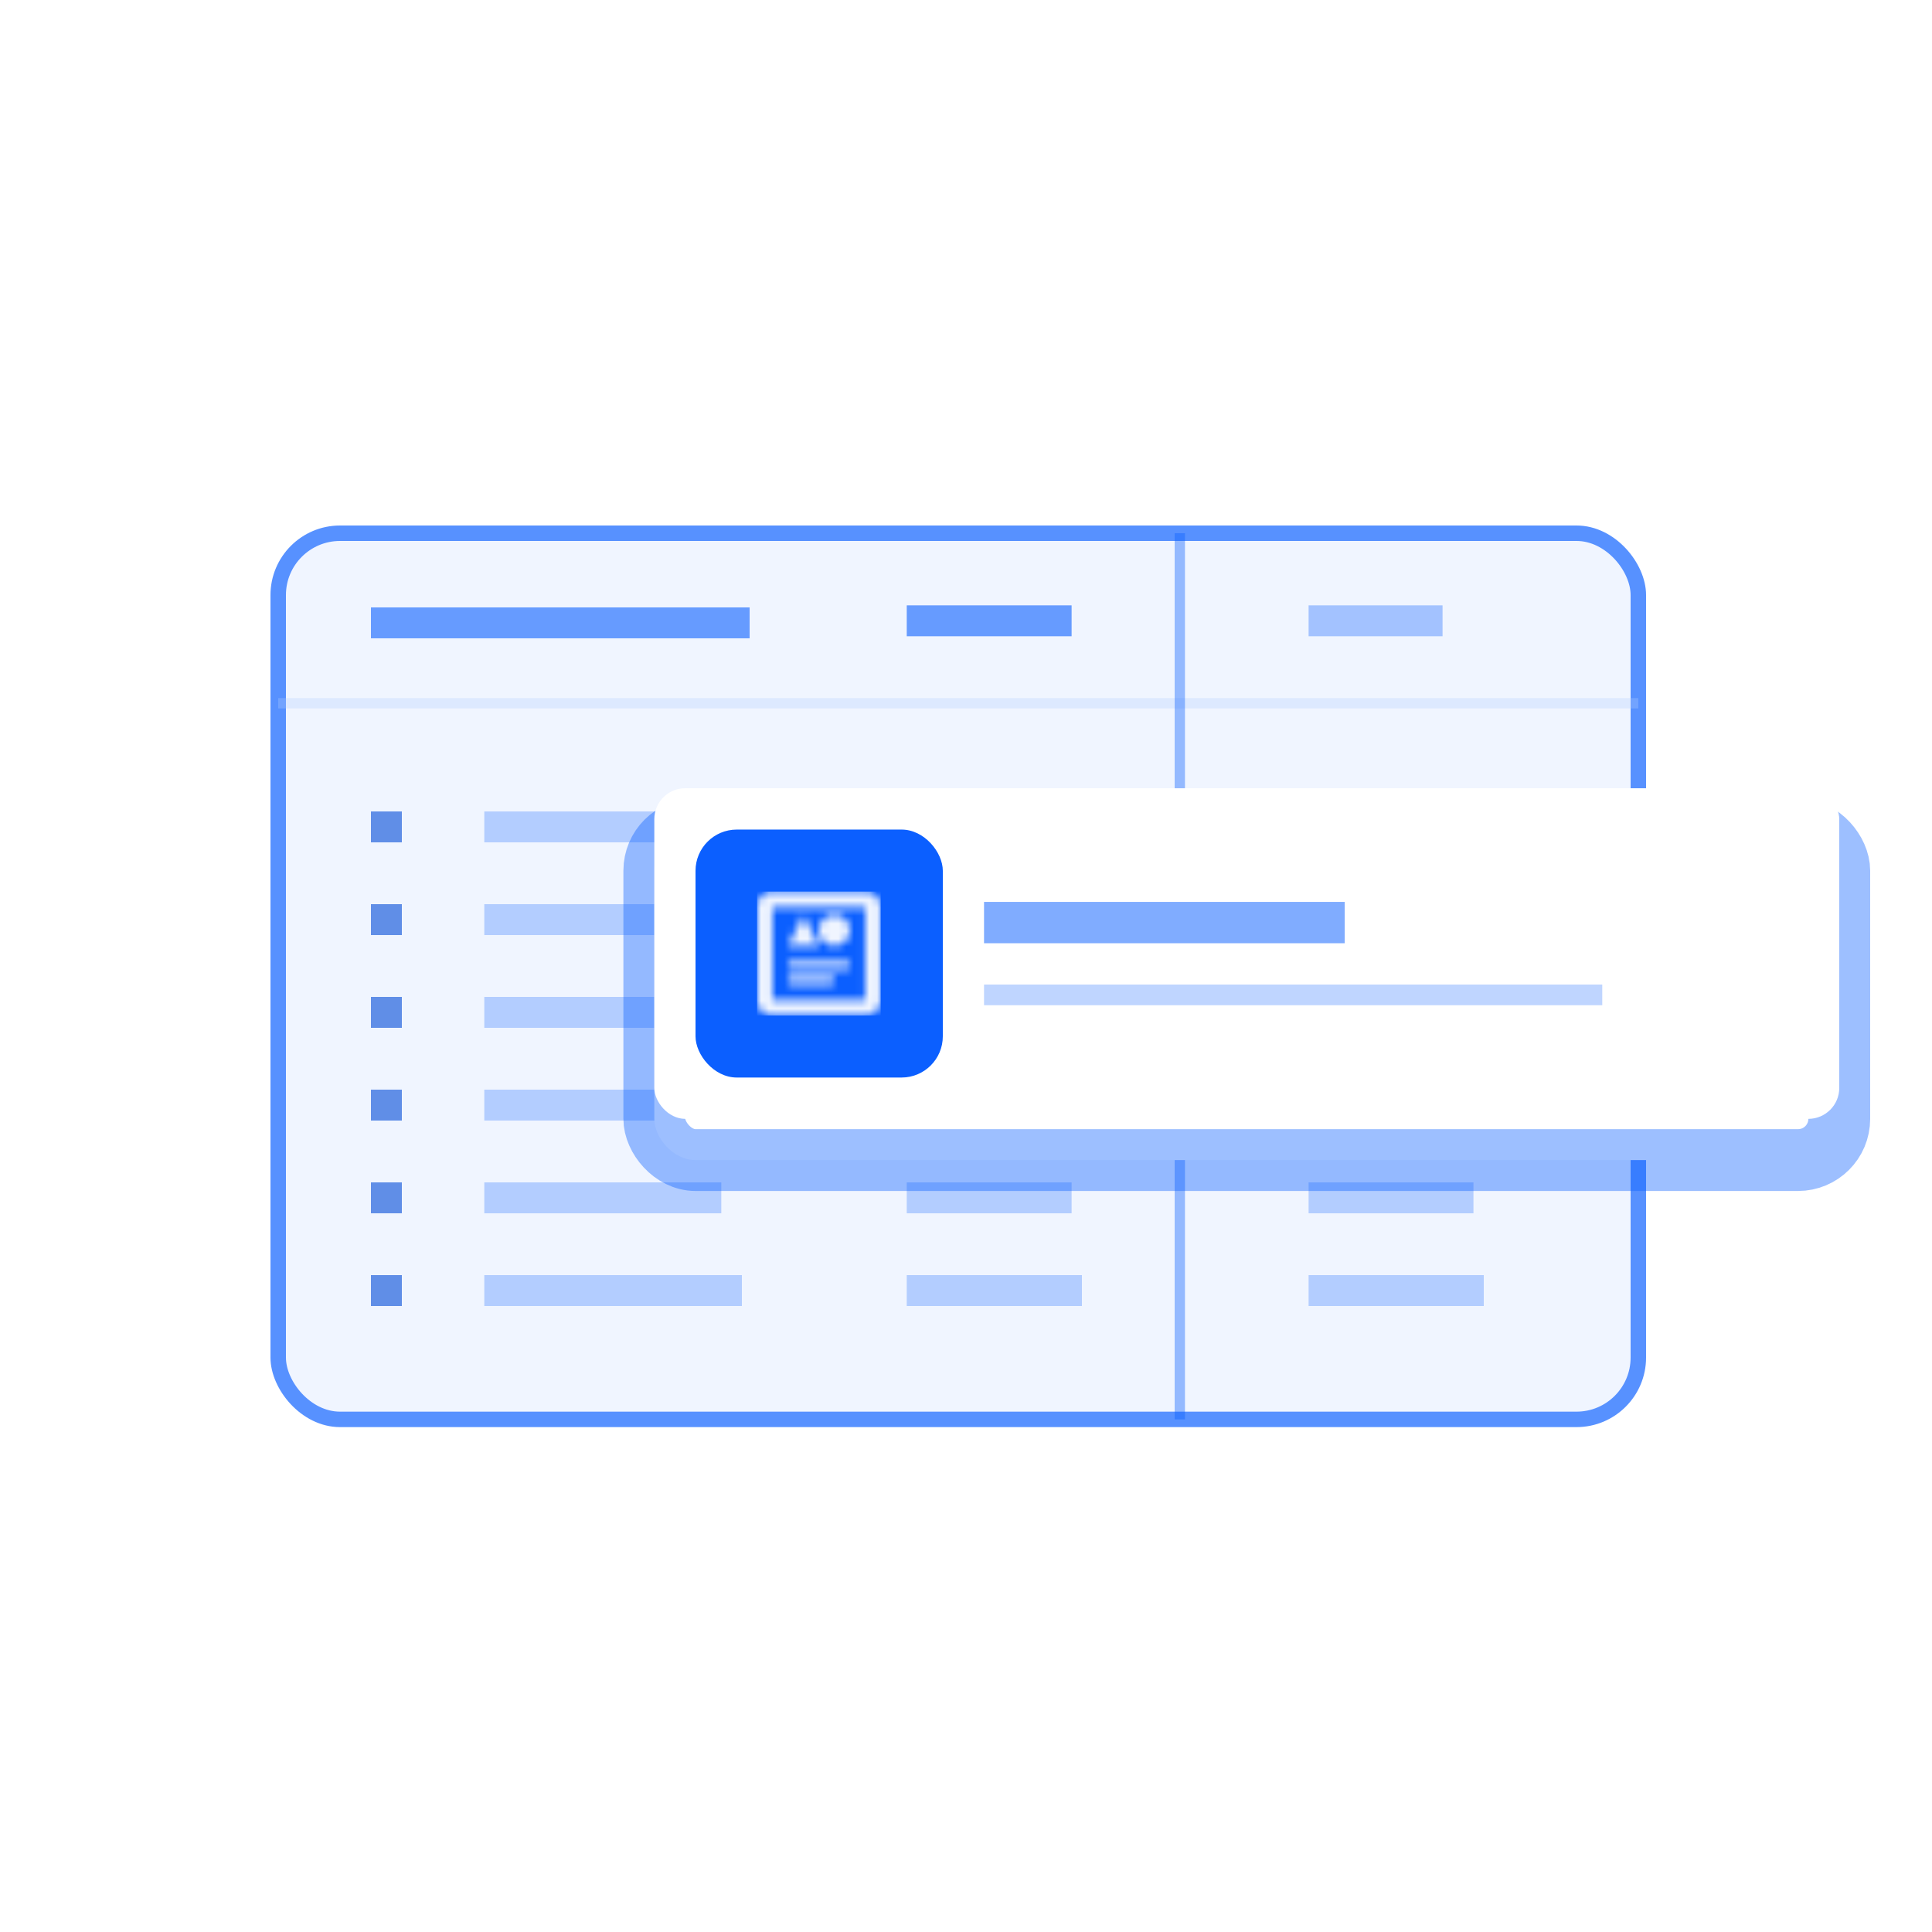<svg fill="none" height="250" width="250" xmlns="http://www.w3.org/2000/svg">
	<g clip-path="url(#_Illustration/Content-Section__a)">
		<rect fill="#F0F5FF" height="114.667" rx="8" stroke="#5791FF" stroke-width="2" width="176" x="36" y="69" />
		<path d="M62.667 105H96v4H62.667z" fill="#B3CDFF" />
		<path d="M117.333 105H136v4h-18.667zm52 0H188v4h-18.667z" fill="#80ACFF" />
		<path d="M48 105h4v4h-4zm0 12h4v4h-4z" fill="#004AD7" opacity=".6" />
		<path d="M62.667 117h34.667v4H62.667z" fill="#B3CDFF" />
		<path d="M117.333 117h24v4h-24zm52 0h24v4h-24z" fill="#80ACFF" />
		<path d="M48 129h4v4h-4z" fill="#004AD7" opacity=".6" />
		<path d="M62.667 129H92v4H62.667z" fill="#B3CDFF" />
		<path d="M117.333 129H136v4h-18.667zm52 0H188v4h-18.667z" fill="#80ACFF" />
		<path d="M48 141h4v4h-4z" fill="#004AD7" opacity=".6" />
		<path d="M62.667 141H96v4H62.667z" fill="#B3CDFF" />
		<path d="M117.333 141H140v4h-22.667zm52 0H192v4h-22.667z" fill="#80ACFF" />
		<path d="M48 153h4v4h-4z" fill="#004AD7" opacity=".6" />
		<path d="M62.667 153h30.667v4H62.667zm54.666 0h21.333v4h-21.333zm52 0h21.333v4h-21.333z" fill="#B3CDFF" />
		<path d="M48 165h4v4h-4z" fill="#004AD7" opacity=".6" />
		<path d="M62.667 165H96v4H62.667zm54.666 0H140v4h-22.667zm52 0H192v4h-22.667z" fill="#B3CDFF" />
		<path d="M48 78.599h49v4H48zm69.333-.266h21.333v4h-21.333z" fill="#0B5FFF" opacity=".6" />
		<path d="M169.333 78.333h17.333v4h-17.333z" fill="#5791FF" opacity=".5" />
		<path d="M36 90.333h176v1.333H36z" fill="#B3CDFF" opacity=".3" />
		<path d="M153.333 69v114.667H152V69z" fill="#0B5FFF" opacity=".4" />
		<g filter="url(#_Illustration/Content-Section__b)">
			<rect fill="#fff" height="42.78" rx="5.333" width="153.333" x="84.667" y="102" />
			<rect height="42.78" rx="5.333" stroke="#0B5FFF" stroke-opacity=".4" stroke-width="8" width="153.333" x="84.667" y="102" />
		</g>
		<rect fill="#fff" height="42.78" rx="4" width="153.333" x="84.667" y="102" />
		<rect fill="#0B5FFF" height="32.085" rx="5.333" width="32" x="90" y="107.347" />
		<mask height="17" id="_Illustration/Content-Section__c" maskUnits="userSpaceOnUse" style="mask-type:alpha" width="17" x="97" y="115">
			<path clip-rule="evenodd" d="M97.96 129.405v-12.032c0-1.106.897-2.005 2-2.005h12.001c1.103 0 2 .899 2 2.005v12.032a2.005 2.005 0 0 1-2 2.006h-12c-1.104 0-2-.9-2-2.006Zm14.001 0v-12.032h-12v12.032h12Zm-2.5-4.01c.687 0 .656-1.003 0-1.003h-7c-.656 0-.656 1.003 0 1.003h7Zm-2 2.005h-5c-.688 0-.656-1.003 0-1.003h5c.625 0 .687 1.003 0 1.003Zm.5-5.013c1.104 0 2-.898 2-2.006a2.003 2.003 0 0 0-2-2.005c-1.105 0-2 .898-2 2.005 0 1.108.895 2.006 2 2.006Zm-4-4.011-2 4.011h4l-2-4.011Z" fill="#6B6C7E" fill-rule="evenodd" />
		</mask>
		<g mask="url(#_Illustration/Content-Section__c)">
			<path d="M97.961 115.368h16v16.043h-16z" fill="#F0F5FF" />
		</g>
		<path d="M127.333 116.706H174v5.348h-46.667z" fill="#80ACFF" />
		<path d="M127.333 127.401h80v2.674h-80z" fill="#80ACFF" opacity=".5" />
	</g>
	<defs>
		<clipPath id="_Illustration/Content-Section__a">
			<path d="M0 0h250v250H0z" fill="#fff" />
		</clipPath>
		<filter color-interpolation-filters="sRGB" filterUnits="userSpaceOnUse" height="72.113" id="_Illustration/Content-Section__b" width="182.667" x="70" y="92.667">
			<feFlood flood-opacity="0" result="BackgroundImageFix" />
			<feColorMatrix in="SourceAlpha" result="hardAlpha" values="0 0 0 0 0 0 0 0 0 0 0 0 0 0 0 0 0 0 127 0" />
			<feOffset dy="5.333" />
			<feGaussianBlur stdDeviation="5.333" />
			<feColorMatrix values="0 0 0 0 0.153 0 0 0 0 0.157 0 0 0 0 0.2 0 0 0 0.12 0" />
			<feBlend in2="BackgroundImageFix" result="effect1_dropShadow_1833_33562" />
			<feBlend in="SourceGraphic" in2="effect1_dropShadow_1833_33562" result="shape" />
		</filter>
	</defs>
</svg>